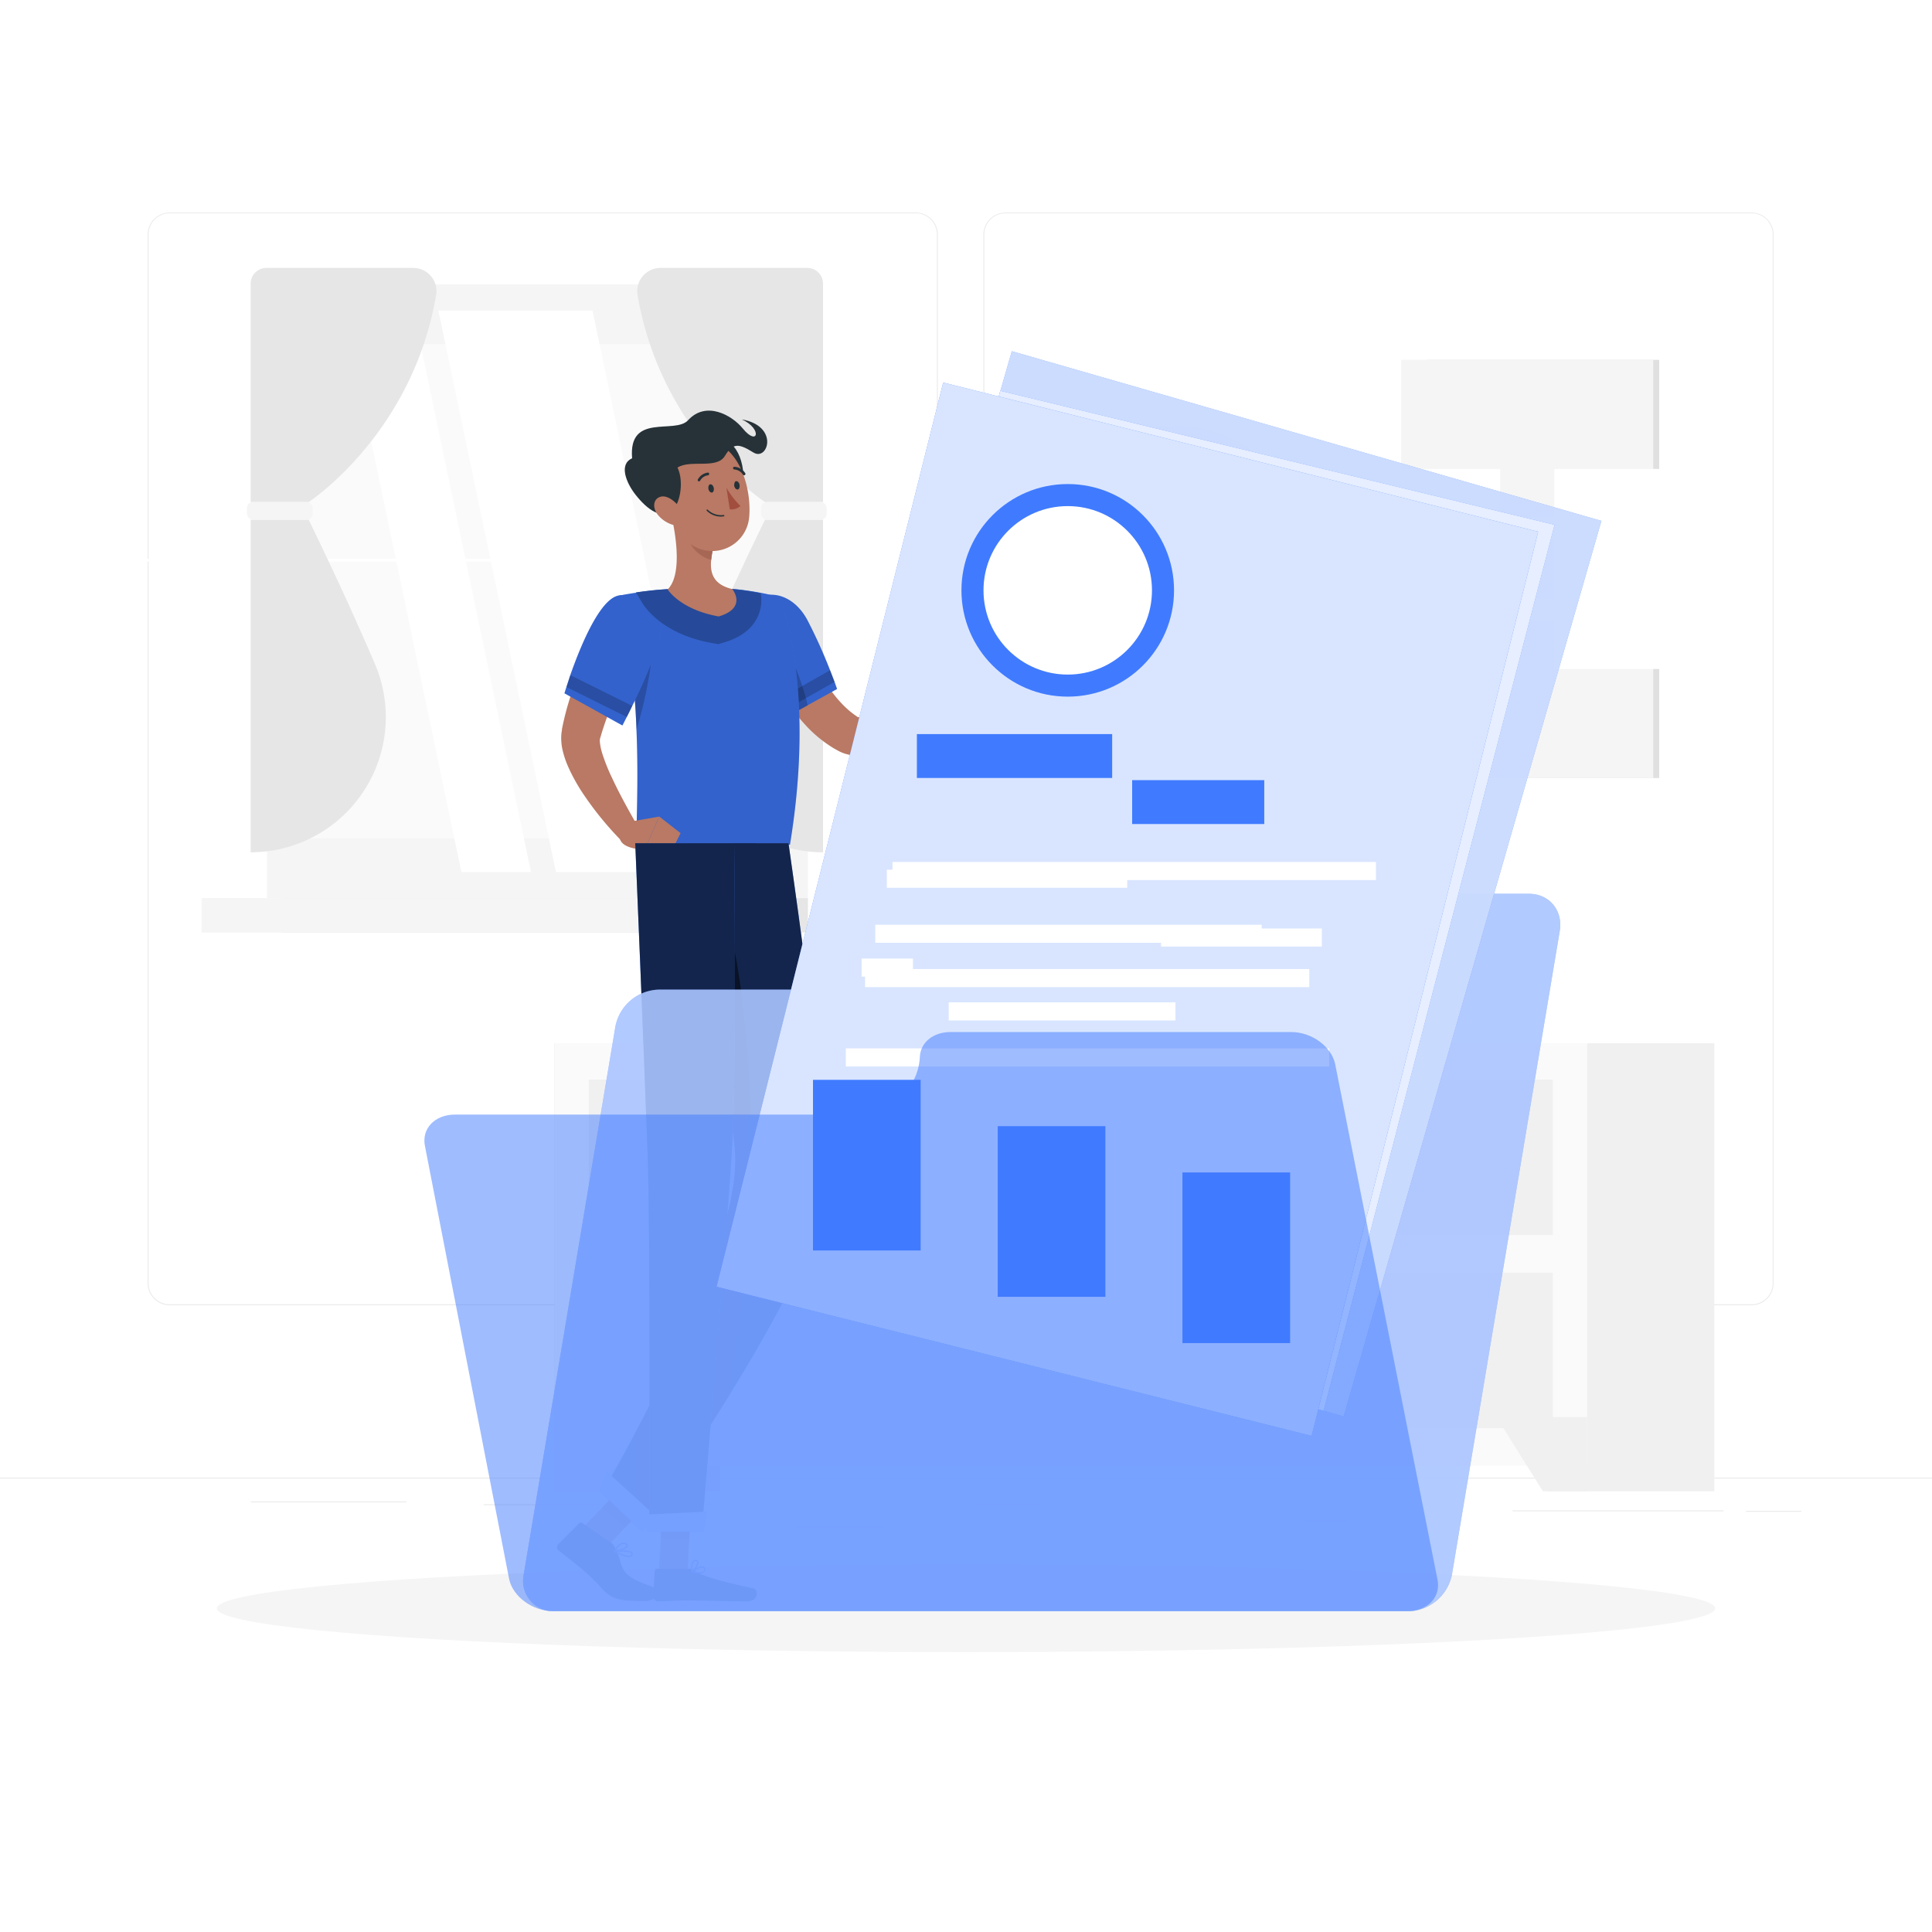 <svg class="animated" id="freepik_stories-resume-folder" xmlns="http://www.w3.org/2000/svg" viewBox="0 0 500 500" version="1.1" xmlns:xlink="http://www.w3.org/1999/xlink" xmlns:svgjs="http://svgjs.com/svgjs"><style>svg#freepik_stories-resume-folder:not(.animated) .animable {opacity: 0;}svg#freepik_stories-resume-folder.animated #freepik--background-complete--inject-13 {animation: 1s 1 forwards cubic-bezier(.36,-0.01,.5,1.38) zoomOut;animation-delay: 0s;}svg#freepik_stories-resume-folder.animated #freepik--Shadow--inject-13 {animation: 1s 1 forwards cubic-bezier(.36,-0.01,.5,1.38) lightSpeedLeft;animation-delay: 0s;}svg#freepik_stories-resume-folder.animated #freepik--Character--inject-13 {animation: 1s 1 forwards cubic-bezier(.36,-0.01,.5,1.38) slideDown;animation-delay: 0s;}svg#freepik_stories-resume-folder.animated #freepik--Folder--inject-13 {animation: 1s 1 forwards cubic-bezier(.36,-0.01,.5,1.38) lightSpeedLeft;animation-delay: 0s;}            @keyframes zoomOut {                0% {                    opacity: 0;                    transform: scale(1.5);                }                100% {                    opacity: 1;                    transform: scale(1);                }            }                    @keyframes lightSpeedLeft {              from {                transform: translate3d(-50%, 0, 0) skewX(20deg);                opacity: 0;              }              60% {                transform: skewX(-10deg);                opacity: 1;              }              80% {                transform: skewX(2deg);              }              to {                opacity: 1;                transform: translate3d(0, 0, 0);              }            }                    @keyframes slideDown {                0% {                    opacity: 0;                    transform: translateY(-30px);                }                100% {                    opacity: 1;                    transform: translateY(0);                }            }        </style><g id="freepik--background-complete--inject-13" class="animable" style="transform-origin: 250px 225.125px;"><rect y="382.4" width="500" height="0.25" style="fill: rgb(235, 235, 235); transform-origin: 250px 382.525px;" id="elix2b8dblujf" class="animable"></rect><rect x="337.85" y="393.56" width="10.48" height="0.25" style="fill: rgb(235, 235, 235); transform-origin: 343.09px 393.685px;" id="elp3zsdf5y6j" class="animable"></rect><rect x="64.93" y="388.56" width="40.25" height="0.25" style="fill: rgb(235, 235, 235); transform-origin: 85.055px 388.685px;" id="elpsftffug7b8" class="animable"></rect><rect x="125.18" y="389.3" width="59.15" height="0.25" style="fill: rgb(235, 235, 235); transform-origin: 154.755px 389.425px;" id="el2w7gjaxbpz5" class="animable"></rect><rect x="251.97" y="389.3" width="17.03" height="0.25" style="fill: rgb(235, 235, 235); transform-origin: 260.485px 389.425px;" id="elnnq5svtcarf" class="animable"></rect><rect x="391.44" y="390.88" width="54.6" height="0.25" style="fill: rgb(235, 235, 235); transform-origin: 418.74px 391.005px;" id="el7frbhwf6jde" class="animable"></rect><rect x="206.22" y="395" width="22.56" height="0.25" style="fill: rgb(235, 235, 235); transform-origin: 217.5px 395.125px;" id="el394fievua99" class="animable"></rect><rect x="451.88" y="391.01" width="14.31" height="0.25" style="fill: rgb(235, 235, 235); transform-origin: 459.035px 391.135px;" id="els5x6v1taetg" class="animable"></rect><path d="M237,337.8H43.91a5.71,5.71,0,0,1-5.7-5.71V60.66A5.71,5.71,0,0,1,43.91,55H237a5.71,5.71,0,0,1,5.71,5.71V332.09A5.71,5.71,0,0,1,237,337.8ZM43.91,55.2a5.46,5.46,0,0,0-5.45,5.46V332.09a5.46,5.46,0,0,0,5.45,5.46H237a5.47,5.47,0,0,0,5.46-5.46V60.66A5.47,5.47,0,0,0,237,55.2Z" style="fill: rgb(235, 235, 235); transform-origin: 140.46px 196.4px;" id="el6na5r46oijw" class="animable"></path><path d="M453.31,337.8H260.21a5.72,5.72,0,0,1-5.71-5.71V60.66A5.72,5.72,0,0,1,260.21,55h193.1A5.71,5.71,0,0,1,459,60.66V332.09A5.71,5.71,0,0,1,453.31,337.8ZM260.21,55.2a5.47,5.47,0,0,0-5.46,5.46V332.09a5.47,5.47,0,0,0,5.46,5.46h193.1a5.47,5.47,0,0,0,5.46-5.46V60.66a5.47,5.47,0,0,0-5.46-5.46Z" style="fill: rgb(235, 235, 235); transform-origin: 356.75px 196.4px;" id="elcfrbnghj2i5" class="animable"></path><g id="elftki5tz561p"><rect x="72.81" y="73.63" width="136.28" height="158.8" style="fill: rgb(245, 245, 245); transform-origin: 140.95px 153.03px; transform: rotate(180deg);" class="animable"></rect></g><g id="elrucyd2icg3r"><rect x="69.11" y="73.63" width="138.25" height="158.8" style="fill: rgb(245, 245, 245); transform-origin: 138.235px 153.03px; transform: rotate(180deg);" class="animable"></rect></g><g id="el52m78zixmdc"><rect x="72.81" y="232.43" width="136.28" height="8.9" style="fill: rgb(230, 230, 230); transform-origin: 140.95px 236.88px; transform: rotate(180deg);" class="animable"></rect></g><g id="elxmk4iq6psw"><rect x="52.18" y="232.43" width="130.15" height="8.9" style="fill: rgb(245, 245, 245); transform-origin: 117.255px 236.88px; transform: rotate(180deg);" class="animable"></rect></g><g id="el43zroz5buhh"><rect x="65.57" y="89.09" width="145.33" height="127.88" style="fill: rgb(250, 250, 250); transform-origin: 138.235px 153.03px; transform: rotate(90deg);" class="animable"></rect></g><polygon points="183.78 225.69 153.34 80.37 113.45 80.37 143.88 225.69 183.78 225.69" style="fill: rgb(255, 255, 255); transform-origin: 148.615px 153.03px;" id="el75xls20rkco" class="animable"></polygon><polygon points="137.42 225.69 106.99 80.37 88.97 80.37 119.41 225.69 137.42 225.69" style="fill: rgb(255, 255, 255); transform-origin: 113.195px 153.03px;" id="el3bbt9p34ia9" class="animable"></polygon><g id="elivr2jg3g5u7"><rect x="9.11" y="144.64" width="131.03" height="0.66" style="fill: rgb(255, 255, 255); transform-origin: 74.625px 144.97px; transform: rotate(90deg);" class="animable"></rect></g><path d="M213,73.4v56.54H198s-26.88-17.53-33-53.6a6,6,0,0,1,5.9-7h38A4.07,4.07,0,0,1,213,73.4Z" style="fill: rgb(230, 230, 230); transform-origin: 188.958px 99.64px;" id="el70ekgzvugdg" class="animable"></path><path d="M213,220.57V134.5H198s-8.6,17.38-17.18,37.36A35,35,0,0,0,213,220.57Z" style="fill: rgb(230, 230, 230); transform-origin: 195.512px 177.535px;" id="ellyx6y3og76m" class="animable"></path><g id="ellzrj6m6ja3d"><rect x="196.97" y="129.94" width="16.97" height="4.56" rx="1.5" style="fill: rgb(245, 245, 245); transform-origin: 205.455px 132.22px; transform: rotate(180deg);" class="animable"></rect></g><path d="M64.87,73.4v56.54h15s26.88-17.53,33-53.6a6,6,0,0,0-5.9-7h-38A4.07,4.07,0,0,0,64.87,73.4Z" style="fill: rgb(230, 230, 230); transform-origin: 88.912px 99.64px;" id="elmpzieewdl59" class="animable"></path><path d="M64.87,220.57V134.5h15s8.6,17.38,17.18,37.36a35,35,0,0,1-32.14,48.71Z" style="fill: rgb(230, 230, 230); transform-origin: 82.359px 177.535px;" id="eldv5rwtc657j" class="animable"></path><rect x="63.93" y="129.94" width="16.97" height="4.56" rx="1.5" style="fill: rgb(245, 245, 245); transform-origin: 72.415px 132.22px;" id="el2iy5pgq69nv" class="animable"></rect><g id="el39jo3kn1ds7"><rect x="369.37" y="93.13" width="60.03" height="108.23" style="fill: rgb(224, 224, 224); transform-origin: 399.385px 147.245px; transform: rotate(180deg);" class="animable"></rect></g><g id="el3zmoywa5kw9"><rect x="362.64" y="93.13" width="65.22" height="108.23" style="fill: rgb(245, 245, 245); transform-origin: 395.25px 147.245px; transform: rotate(180deg);" class="animable"></rect></g><g id="elrdo7jjwtrti"><rect x="347.86" y="121.36" width="94.78" height="51.77" style="fill: rgb(255, 255, 255); transform-origin: 395.25px 147.245px; transform: rotate(90deg);" class="animable"></rect></g><g id="elvvl941svq1m"><rect x="388.24" y="118.19" width="14.01" height="15.59" style="fill: rgb(245, 245, 245); transform-origin: 395.245px 125.985px; transform: rotate(90deg);" class="animable"></rect></g><g id="ellycm0vm9oka"><rect x="388.24" y="139.45" width="14.01" height="15.59" style="fill: rgb(245, 245, 245); transform-origin: 395.245px 147.245px; transform: rotate(90deg);" class="animable"></rect></g><g id="el1uav7ejnhpf"><rect x="388.24" y="160.71" width="14.01" height="15.59" style="fill: rgb(245, 245, 245); transform-origin: 395.245px 168.505px; transform: rotate(90deg);" class="animable"></rect></g><path d="M305.16,176a32.84,32.84,0,0,0,0-65.67h-2V176Z" style="fill: rgb(230, 230, 230); transform-origin: 320.293px 143.165px;" id="el0ymfbt07kkrf" class="animable"></path><g id="elgkgbcn1nb4o"><circle cx="303.14" cy="143.2" r="32.83" style="fill: rgb(245, 245, 245); transform-origin: 303.14px 143.2px; transform: rotate(-13.48deg);" class="animable"></circle></g><g id="elomc95shhf8"><circle cx="303.14" cy="143.2" r="24.76" style="fill: rgb(255, 255, 255); transform-origin: 303.14px 143.2px; transform: rotate(-9.29deg);" class="animable"></circle></g><polygon points="292.9 152.41 290.97 149.64 301.27 142.46 297.87 125.92 301.17 125.24 305.02 143.95 292.9 152.41" style="fill: rgb(230, 230, 230); transform-origin: 297.995px 138.825px;" id="el3rmut7l6m86" class="animable"></polygon><g id="elilumktufjo"><rect x="143.5" y="270" width="42.91" height="115.94" style="fill: rgb(230, 230, 230); transform-origin: 164.955px 327.97px; transform: rotate(180deg);" class="animable"></rect></g><polygon points="154.96 385.94 143.5 385.94 143.5 366.74 166.97 366.74 154.96 385.94" style="fill: rgb(240, 240, 240); transform-origin: 155.235px 376.34px;" id="elisab61xkehj" class="animable"></polygon><g id="elje0h7n0khw"><rect x="400.76" y="270" width="42.91" height="115.94" style="fill: rgb(240, 240, 240); transform-origin: 422.215px 327.97px; transform: rotate(180deg);" class="animable"></rect></g><g id="elxmuib2thcar"><rect x="143.5" y="270" width="267.26" height="109.33" style="fill: rgb(250, 250, 250); transform-origin: 277.13px 324.665px; transform: rotate(180deg);" class="animable"></rect></g><polygon points="399.3 385.94 410.76 385.94 410.76 366.74 387.28 366.74 399.3 385.94" style="fill: rgb(240, 240, 240); transform-origin: 399.02px 376.34px;" id="elgbb3p7aih7" class="animable"></polygon><g id="ela8ucihz1qj"><rect x="152.39" y="279.4" width="249.48" height="40.24" style="fill: rgb(240, 240, 240); transform-origin: 277.13px 299.52px; transform: rotate(180deg);" class="animable"></rect></g><g id="elptfmot5cnlj"><rect x="152.39" y="329.37" width="249.48" height="40.24" style="fill: rgb(240, 240, 240); transform-origin: 277.13px 349.49px; transform: rotate(180deg);" class="animable"></rect></g><circle cx="335.9" cy="249.72" r="8.96" style="fill: rgb(245, 245, 245); transform-origin: 335.9px 249.72px;" id="el7l3kjzl9st8" class="animable"></circle><path d="M342.22,254a7,7,0,1,0,7-7A7,7,0,0,0,342.22,254Z" style="fill: rgb(245, 245, 245); transform-origin: 349.22px 254px;" id="elkwgziu9w7f8" class="animable"></path><circle cx="320.57" cy="253.99" r="8.96" style="fill: rgb(245, 245, 245); transform-origin: 320.57px 253.99px;" id="el0yp66z3z70qh" class="animable"></circle><circle cx="305.88" cy="251.36" r="8.96" style="fill: rgb(245, 245, 245); transform-origin: 305.88px 251.36px;" id="el4q44egnlwfn" class="animable"></circle><path d="M373.89,252.53S372.66,270,325.51,270s-48.38-17.47-48.38-17.47Z" style="fill: rgb(230, 230, 230); transform-origin: 325.51px 261.265px;" id="ellmquv3umcll" class="animable"></path></g><g id="freepik--Shadow--inject-13" class="animable" style="transform-origin: 250px 416.24px;"><ellipse cx="250" cy="416.24" rx="193.89" ry="11.32" style="fill: rgb(245, 245, 245); transform-origin: 250px 416.24px;" id="eljs04speeeqo" class="animable"></ellipse></g><g id="freepik--Character--inject-13" class="animable" style="transform-origin: 198.4px 260.351px;"><path d="M206.3,160.64c.13.44.36,1.11.56,1.67l.64,1.79c.44,1.19.92,2.37,1.43,3.54a69.89,69.89,0,0,0,3.36,6.77c2.46,4.3,5.45,8.19,9,10.68l.62.43s0,0,0,0,0,.07.15.09a4.17,4.17,0,0,0,1.93-.53,24.57,24.57,0,0,0,5.6-4.07,76.18,76.18,0,0,0,5.49-5.57c1.78-2,3.53-4.07,5.18-6.1l4.77,2.88a71,71,0,0,1-9.27,14.68,31.22,31.22,0,0,1-7.1,6.44,14.09,14.09,0,0,1-5.84,2.13,10.34,10.34,0,0,1-3.94-.36,9.86,9.86,0,0,1-1.9-.78l-1.15-.64a33.13,33.13,0,0,1-7.51-6.2,47.87,47.87,0,0,1-5.56-7.4,63,63,0,0,1-4.17-8c-.59-1.36-1.15-2.74-1.66-4.13-.26-.7-.51-1.4-.74-2.12s-.44-1.38-.68-2.27Z" style="fill: rgb(185, 121, 100); transform-origin: 220.27px 178.082px;" id="eldzecq2vtvuw" class="animable"></path><path d="M216.63,178.31l-12.79,7.08s-.38-.55-1-1.5c-.45-.7-1-1.62-1.7-2.7-3.76-6.11-10-17.27-8.37-22,2.49-7.28,11.67-7.16,16.18,1.28a132,132,0,0,1,5.85,12.94c.47,1.18.86,2.21,1.16,3C216.39,177.62,216.63,178.31,216.63,178.31Z" style="fill: rgb(64, 123, 255); transform-origin: 204.567px 169.657px;" id="elr6nmkdor0j" class="animable"></path><g id="el2htcmj1zbg9"><path d="M216.63,178.31l-12.79,7.08s-.38-.55-1-1.5c-.45-.7-1-1.62-1.7-2.7-3.76-6.11-10-17.27-8.37-22,2.49-7.28,11.67-7.16,16.18,1.28a132,132,0,0,1,5.85,12.94c.47,1.18.86,2.21,1.16,3C216.39,177.62,216.63,178.31,216.63,178.31Z" style="opacity: 0.2; transform-origin: 204.567px 169.657px;" class="animable"></path></g><g id="eltuf5bced3ze"><path d="M216,176.46l-13.12,7.43c-.45-.7-1-1.62-1.7-2.7l13.66-7.74C215.27,174.63,215.66,175.66,216,176.46Z" style="opacity: 0.2; transform-origin: 208.59px 178.67px;" class="animable"></path></g><g id="elj90cup5131"><path d="M192.58,160.07c2.86-1.38,6.16-.23,9.62,5.25S208.63,180,209,182.57l-5.11,2.82S191.53,167.36,192.58,160.07Z" style="opacity: 0.2; transform-origin: 200.758px 172.464px;" class="animable"></path></g><path d="M204.44,218.61H164.79c-.28-3.54.54-15.06-.07-29.73a188.37,188.37,0,0,0-3.94-32.34c-.18-.8-.36-1.59-.55-2.39,0,0,2-.41,4.89-.83,2.39-.35,5.39-.71,8.33-.85a147.89,147.89,0,0,1,16.85,0c2.59.24,5.12.67,7.14,1.06,2.58.52,4.34,1,4.34,1S211.31,176.92,204.44,218.61Z" style="fill: rgb(64, 123, 255); transform-origin: 183.58px 185.42px;" id="el4mu8kkx2u4u" class="animable"></path><g id="elqv2a02fwmjl"><path d="M204.44,218.61H164.79c-.28-3.54.54-15.06-.07-29.73a188.37,188.37,0,0,0-3.94-32.34c-.18-.8-.36-1.59-.55-2.39,0,0,2-.41,4.89-.83,2.39-.35,5.39-.71,8.33-.85a147.89,147.89,0,0,1,16.85,0c2.59.24,5.12.67,7.14,1.06,2.58.52,4.34,1,4.34,1S211.31,176.92,204.44,218.61Z" style="opacity: 0.2; transform-origin: 183.58px 185.42px;" class="animable"></path></g><polygon points="150.37 395.86 156.25 401.12 167.43 389.47 161.56 384.21 150.37 395.86" style="fill: rgb(185, 121, 100); transform-origin: 158.9px 392.665px;" id="elylc8146i4eb" class="animable"></polygon><polygon points="170.5 406.81 177.91 406.81 178.88 389.64 171.46 389.64 170.5 406.81" style="fill: rgb(185, 121, 100); transform-origin: 174.69px 398.225px;" id="elhe5chwxqce8" class="animable"></polygon><polygon points="167.43 389.48 161.66 395.48 155.78 390.22 161.55 384.21 167.43 389.48" style="fill: rgb(167, 103, 85); transform-origin: 161.605px 389.845px;" id="el2l6ainoarzv" class="animable"></polygon><polygon points="171.46 389.65 178.88 389.65 178.38 398.5 170.96 398.5 171.46 389.65" style="fill: rgb(167, 103, 85); transform-origin: 174.92px 394.075px;" id="el7k5yaxn778" class="animable"></polygon><path d="M204.06,218.23s7.81,54.06,10.48,83.49c2.14,23.6-48.91,94-48.91,94l-9.88-9.29s37.29-63.11,34.42-89.39c-2.78-25.46-12.2-78.84-12.2-78.84Z" style="fill: rgb(64, 123, 255); transform-origin: 185.178px 306.96px;" id="eleu9lm3jssqh" class="animable"></path><g id="el811psdph9vd"><path d="M204.06,218.23s7.81,54.06,10.48,83.49c2.14,23.6-48.91,94-48.91,94l-9.88-9.29s37.29-63.11,34.42-89.39c-2.78-25.46-12.2-78.84-12.2-78.84Z" style="opacity: 0.7; transform-origin: 185.178px 306.96px;" class="animable"></path></g><path d="M178.3,406H170a.53.53,0,0,0-.55.51l-.4,6.59a1.32,1.32,0,0,0,1.3,1.32c2.9-.05,4.28-.23,8-.23,2.25,0,11.83.24,14.94.24s3-3.08,1.71-3.36c-5.92-1.25-13.25-3-15.34-4.61A2.07,2.07,0,0,0,178.3,406Z" style="fill: rgb(38, 50, 56); transform-origin: 182.451px 410.215px;" id="elsmxr2l8z9q" class="animable"></path><path d="M157.87,399l-7.15-4.81a.66.66,0,0,0-.81,0l-5.46,5.51a1.1,1.1,0,0,0,.26,1.68c4.56,3.51,7.85,6.15,10.44,9.07,3,3.42,4.63,3.9,11.63,3.9,3.24,0,5.07-2.73,3.75-3.15-11.67-3.69-8.55-5.3-11.38-10.71A4.14,4.14,0,0,0,157.87,399Z" style="fill: rgb(38, 50, 56); transform-origin: 157.566px 404.201px;" id="eluzd1zs46tme" class="animable"></path><path d="M239.38,170.6l2.55-8.16,6.62,4.85s-3.62,7.27-6.07,6.61Z" style="fill: rgb(185, 121, 100); transform-origin: 243.965px 168.191px;" id="elqnij2zprge" class="animable"></path><polygon points="248.9 159.32 252.63 163.89 248.55 167.29 241.93 162.44 248.9 159.32" style="fill: rgb(185, 121, 100); transform-origin: 247.28px 163.305px;" id="el3bzg9zv86pp" class="animable"></polygon><g id="elmhth6dmkus"><path d="M164.72,188.88a188.37,188.37,0,0,0-3.94-32.34c2.65-.23,7.18,0,7.93,4.31C169.52,165.45,168.5,176.27,164.72,188.88Z" style="opacity: 0.2; transform-origin: 164.875px 172.68px;" class="animable"></path></g><g id="el2aiyy881c8w"><path d="M190.17,297.06c-1.43-13.11-4.63-33.65-7.38-50.47,1.44-2.82,5.47-8.52,5.47-8.52,3.62,12.51,11.49,59.66.27,123.35-11.7,18.86-22.9,34.32-22.9,34.32l-1.53-24.32C174.91,351.08,192.16,315.25,190.17,297.06Z" style="opacity: 0.5; transform-origin: 179.216px 316.905px;" class="animable"></path></g><path d="M167.42,164.92l-1.75,3q-.9,1.56-1.74,3.15-1.71,3.18-3.29,6.4c-1,2.15-2,4.31-2.89,6.47a67.9,67.9,0,0,0-2.25,6.51l-.12.4-.06.21c0,.06,0,0,0,0a.44.44,0,0,0-.06.18,4.72,4.72,0,0,0,0,.93,14.2,14.2,0,0,0,.59,2.78,48.34,48.34,0,0,0,2.53,6.34c2,4.3,4.43,8.67,6.86,12.89l-4.39,3.43A84.65,84.65,0,0,1,151,205.55a47.18,47.18,0,0,1-4-7.21,23.81,23.81,0,0,1-1.46-4.46,13.91,13.91,0,0,1-.3-2.81,10.22,10.22,0,0,1,.12-1.7l.07-.41,0-.26.11-.51a72.82,72.82,0,0,1,4.95-15.34c1.05-2.42,2.2-4.78,3.43-7.09.62-1.16,1.25-2.3,1.91-3.44s1.31-2.22,2.09-3.43Z" style="fill: rgb(185, 121, 100); transform-origin: 156.33px 188.25px;" id="ela51urfpjgx8" class="animable"></path><path d="M170.07,167.65a139.5,139.5,0,0,1-6.43,15c-.53,1.1-1,2.08-1.42,2.87-.7,1.39-1.14,2.23-1.14,2.23l-15-8.32s.19-.63.53-1.69c.26-.8.6-1.85,1-3.06,2.5-7.13,7.61-19.85,12.62-20.58C167.72,153.06,173.11,158.66,170.07,167.65Z" style="fill: rgb(64, 123, 255); transform-origin: 158.507px 170.863px;" id="elq2me6poq3x" class="animable"></path><g id="elp9l985gntmk"><path d="M163.64,182.7c-.53,1.1-1,2.08-1.42,2.87l-15.63-7.78c.26-.8.6-1.85,1-3.06Z" style="opacity: 0.2; transform-origin: 155.115px 180.15px;" class="animable"></path></g><path d="M180.93,407.24a9.5,9.5,0,0,1-2-.26.2.2,0,0,1-.14-.14.18.18,0,0,1,.08-.17c.23-.17,2.34-1.6,3.24-1.25a.65.65,0,0,1,.4.49,1,1,0,0,1-.22.94A2,2,0,0,1,180.93,407.24Zm-1.5-.51c1.33.26,2.3.22,2.65-.12a.64.64,0,0,0,.12-.62.3.3,0,0,0-.19-.24C181.52,405.56,180.29,406.18,179.43,406.73Z" style="fill: rgb(64, 123, 255); transform-origin: 180.668px 406.306px;" id="elxfznhjounf" class="animable"></path><path d="M179,407a.13.13,0,0,1-.08,0,.18.18,0,0,1-.09-.14c0-.09-.17-2.22.58-2.94a.85.85,0,0,1,.73-.24.68.68,0,0,1,.63.52c.17.81-.94,2.36-1.68,2.8Zm1-3a.5.5,0,0,0-.37.15,3.82,3.82,0,0,0-.49,2.35c.64-.54,1.38-1.72,1.27-2.25,0-.1-.08-.22-.33-.25Z" style="fill: rgb(64, 123, 255); transform-origin: 179.8px 405.338px;" id="eldsjw2lh4kt" class="animable"></path><path d="M162.67,403a9.23,9.23,0,0,1-3.7-1.43.17.17,0,0,1-.08-.18.18.18,0,0,1,.15-.14c.4,0,3.91-.26,4.59.54a.56.56,0,0,1,.1.5.86.86,0,0,1-.52.62A1.53,1.53,0,0,1,162.67,403Zm-3-1.44c1.6.88,2.86,1.26,3.42,1a.55.55,0,0,0,.33-.39.19.19,0,0,0,0-.19C163,401.6,161.08,401.53,159.65,401.59Z" style="fill: rgb(64, 123, 255); transform-origin: 161.319px 402.105px;" id="el2dvs9fdne04" class="animable"></path><path d="M159.06,401.63a.18.18,0,0,1-.15-.08.2.2,0,0,1,0-.17c.06-.12,1.4-2.84,3.11-2,.47.23.52.51.48.7-.18.8-2.41,1.54-3.43,1.57Zm2.31-2.07c-.91,0-1.69,1.16-2,1.7,1.07-.14,2.69-.8,2.79-1.27,0-.11-.08-.21-.29-.32A1.12,1.12,0,0,0,161.37,399.56Z" style="fill: rgb(64, 123, 255); transform-origin: 160.701px 400.435px;" id="el4dt3rbirhwk" class="animable"></path><path d="M163.25,212.61l7.38-1.28-3.79,8.54s-6.74,0-6.43-3.51Z" style="fill: rgb(185, 121, 100); transform-origin: 165.515px 215.6px;" id="eli4zt7ntgw8c" class="animable"></path><polygon points="176.13 215.62 172.67 222.52 166.84 219.87 170.63 211.33 176.13 215.62" style="fill: rgb(185, 121, 100); transform-origin: 171.485px 216.925px;" id="elw6qknn3w2ta" class="animable"></polygon><polygon points="155.15 385.89 166.23 396.31 169.79 392.48 157.13 380.94 155.15 385.89" style="fill: rgb(64, 123, 255); transform-origin: 162.47px 388.625px;" id="elymxi6s2cbom" class="animable"></polygon><g id="eltpq273p1hke"><polygon points="155.15 385.89 166.23 396.31 169.79 392.48 157.13 380.94 155.15 385.89" style="fill: rgb(255, 255, 255); opacity: 0.7; transform-origin: 162.47px 388.625px;" class="animable"></polygon></g><path d="M190,218.23s.71,56.66-.49,77.88c-1.32,23.25-7.91,100.25-7.91,100.25H168s.4-75.13-.41-98.14c-.89-25-3.19-80-3.19-80Z" style="fill: rgb(64, 123, 255); transform-origin: 177.304px 307.29px;" id="elkm8q3lue3qg" class="animable"></path><g id="elasn2p4askdt"><path d="M190,218.23s.71,56.66-.49,77.88c-1.32,23.25-7.91,100.25-7.91,100.25H168s.4-75.13-.41-98.14c-.89-25-3.19-80-3.19-80Z" style="opacity: 0.7; transform-origin: 177.304px 307.29px;" class="animable"></path></g><polygon points="167.43 396.36 182.1 396.36 182.92 391.21 166.72 392.01 167.43 396.36" style="fill: rgb(64, 123, 255); transform-origin: 174.82px 393.785px;" id="el6dcv8xo6n5p" class="animable"></polygon><g id="eljdoc700na9e"><polygon points="167.43 396.36 182.1 396.36 182.92 391.21 166.72 392.01 167.43 396.36" style="fill: rgb(255, 255, 255); opacity: 0.7; transform-origin: 174.82px 393.785px;" class="animable"></polygon></g><g id="eleynrc3tsurf"><path d="M170.07,167.65a139.5,139.5,0,0,1-6.43,15c-.53,1.1-1,2.08-1.42,2.87-.7,1.39-1.14,2.23-1.14,2.23l-15-8.32s.19-.63.53-1.69c.26-.8.6-1.85,1-3.06,2.5-7.13,7.61-19.85,12.62-20.58C167.72,153.06,173.11,158.66,170.07,167.65Z" style="opacity: 0.2; transform-origin: 158.507px 170.863px;" class="animable"></path></g><path d="M196.63,158.24c-.8,2.65-3,6.19-9.15,8l-1.6.48-1.63-.29c-12.55-2.25-17.17-9-18-10.31l-1.68-2.8c2.39-.35,5.39-.71,8.33-.85a147.89,147.89,0,0,1,16.85,0c2.59.24,5.12.67,7.14,1.06A10.3,10.3,0,0,1,196.63,158.24Z" style="fill: rgb(64, 123, 255); transform-origin: 180.809px 159.475px;" id="eld0i2z0dk3qn" class="animable"></path><g id="ely2i664xmvm"><path d="M196.63,158.24c-.8,2.65-3,6.19-9.15,8l-1.6.48-1.63-.29c-12.55-2.25-17.17-9-18-10.31l-1.68-2.8c2.39-.35,5.39-.71,8.33-.85a147.89,147.89,0,0,1,16.85,0c2.59.24,5.12.67,7.14,1.06A10.3,10.3,0,0,1,196.63,158.24Z" style="opacity: 0.4; transform-origin: 180.809px 159.475px;" class="animable"></path></g><path d="M186,159.54c-10.06-1.81-13.21-7-13.21-7,3.67-3.62,2.26-13.51,1-18.94l4.51,3.74,6.14,5.1a19.92,19.92,0,0,0-.39,2.48c-.33,3.33.53,6.36,5.43,7.52C189.5,152.41,193.56,157.29,186,159.54Z" style="fill: rgb(185, 121, 100); transform-origin: 181.688px 146.57px;" id="elr22kppyg4n" class="animable"></path><path d="M184.46,142.41a19.92,19.92,0,0,0-.39,2.48c-2.29-.46-5.35-2.9-5.67-5.24a10.66,10.66,0,0,1-.08-2.34Z" style="fill: rgb(167, 103, 85); transform-origin: 181.375px 141.1px;" id="elx1l5mg1gs2" class="animable"></path><path d="M188.63,114.63c3.66,1.65,5.69,11.94,1,14.16S181.71,111.5,188.63,114.63Z" style="fill: rgb(38, 50, 56); transform-origin: 188.499px 121.628px;" id="elokkkwn7rpbe" class="animable"></path><path d="M172,125.76c1.57,7.21,2.12,11.5,6.38,14.79a9.6,9.6,0,0,0,15.52-6.91c.56-6.71-2.1-17.37-9.69-19.41A9.7,9.7,0,0,0,172,125.76Z" style="fill: rgb(185, 121, 100); transform-origin: 182.856px 128.217px;" id="elsz3g13pykga" class="animable"></path><path d="M163.59,118.61c-3.51,1.55-1.52,6.35.87,9.4,3.31,4.24,6.81,6.22,9.19,4.27,2.14-1.07,3.55-7.38,1.69-11.27,3.29-2.17,10.12.51,12.25-3s3.65-3.22,7.4-.9,6.75-6.85-3-8.56c5.4,2.43,4.16,7.16.21,2.31-2.79-3.42-9.48-7.2-14.13-2.1C174.64,112.48,162.59,106.73,163.59,118.61Z" style="fill: rgb(38, 50, 56); transform-origin: 180.121px 119.653px;" id="ele7kq6tc1sjh" class="animable"></path><path d="M170.29,133.28a8,8,0,0,0,4.58,2.73c2.27.38,2.78-1.72,1.63-3.76-1-1.83-3.48-4.24-5.51-3.7S168.82,131.51,170.29,133.28Z" style="fill: rgb(185, 121, 100); transform-origin: 173.201px 132.264px;" id="elp730xghwb9l" class="animable"></path><path d="M183.33,126.48c.09.59.48,1,.87,1s.63-.56.53-1.15-.47-1-.86-1S183.24,125.88,183.33,126.48Z" style="fill: rgb(38, 50, 56); transform-origin: 184.032px 126.405px;" id="elnmwba2kxql" class="animable"></path><path d="M190,125.68c.09.59.48,1,.87,1s.63-.57.54-1.16-.48-1-.87-1S190,125.09,190,125.68Z" style="fill: rgb(38, 50, 56); transform-origin: 190.714px 125.6px;" id="elzpi0tzqdcuq" class="animable"></path><path d="M188,126.23a22.46,22.46,0,0,0,3.62,4.72,3.4,3.4,0,0,1-2.76.86Z" style="fill: rgb(162, 78, 63); transform-origin: 189.81px 129.036px;" id="elbofw6d0j6fw" class="animable"></path><path d="M186.63,133.69a5.16,5.16,0,0,1-3.73-1.53.18.18,0,0,1,0-.25.18.18,0,0,1,.25,0,5,5,0,0,0,4.12,1.37.17.17,0,0,1,.19.16.16.16,0,0,1-.15.19A5.58,5.58,0,0,1,186.63,133.69Z" style="fill: rgb(38, 50, 56); transform-origin: 185.156px 132.775px;" id="elbgqwq2lqucd" class="animable"></path><path d="M180.92,124.56a.33.33,0,0,1-.17,0,.36.36,0,0,1-.14-.48,3.44,3.44,0,0,1,2.63-1.78.36.36,0,0,1,0,.71h0a2.65,2.65,0,0,0-2.05,1.41A.36.36,0,0,1,180.92,124.56Z" style="fill: rgb(38, 50, 56); transform-origin: 182.054px 123.436px;" id="el137obms9ob6g" class="animable"></path><path d="M192.57,123a.36.36,0,0,1-.29-.16,2.92,2.92,0,0,0-2.22-1.34.35.35,0,0,1-.35-.35.35.35,0,0,1,.35-.35,3.55,3.55,0,0,1,2.8,1.65.35.35,0,0,1-.09.49A.36.36,0,0,1,192.57,123Z" style="fill: rgb(38, 50, 56); transform-origin: 191.317px 121.9px;" id="el0chyxpconhw" class="animable"></path></g><g id="freepik--Folder--inject-13" class="animable" style="transform-origin: 262.134px 253.948px;"><g id="ellx5onovir7"><g style="opacity: 0.9; transform-origin: 269.58px 324.158px;" class="animable"><g id="elntnhoyjegaa"><path d="M296.94,238.73h0a11.8,11.8,0,0,1,10.57-7.42h88.16c5.28,0,8.85,4.28,8,9.57L375.78,407.39A11.78,11.78,0,0,1,364.61,417H143.55a7.88,7.88,0,0,1-8-9.57l23.71-141.75a11.79,11.79,0,0,1,11.17-9.57H272.25C282.67,256.07,292.9,248.88,296.94,238.73Z" style="fill: rgb(64, 123, 255); opacity: 0.9; transform-origin: 269.58px 324.158px;" class="animable"></path></g></g></g><g id="elch0xmxisrf"><path d="M296.94,238.73h0a11.8,11.8,0,0,1,10.57-7.42h88.16c5.28,0,8.85,4.28,8,9.57L375.78,407.39A11.78,11.78,0,0,1,364.61,417H143.55a7.88,7.88,0,0,1-8-9.57l23.71-141.75a11.79,11.79,0,0,1,11.17-9.57H272.25C282.67,256.07,292.9,248.88,296.94,238.73Z" style="fill: rgb(255, 255, 255); opacity: 0.5; transform-origin: 269.58px 324.158px;" class="animable"></path></g><g id="el5pp6g2rwbge"><path d="M261.85,90.89l-66.71,231.8,152.6,43.91,66.7-231.8Z" style="fill: rgb(64, 123, 255); opacity: 0.9; transform-origin: 304.79px 228.745px;" class="animable"></path></g><g id="elh9wsh19bwfq"><path d="M261.85,90.89l-66.71,231.8,152.6,43.91,66.7-231.8Z" style="fill: rgb(255, 255, 255); opacity: 0.7; transform-origin: 304.79px 228.745px;" class="animable"></path></g><g id="elcghlrzvn9x"><path d="M258.89,101.16,195.14,322.69l147.41,42.42L402.3,135.83Z" style="fill: rgb(64, 123, 255); opacity: 0.9; mix-blend-mode: multiply; transform-origin: 298.72px 233.135px;" class="animable"></path></g><g id="el4c1sr00kzsw"><path d="M258.89,101.16,195.14,322.69l147.41,42.42L402.3,135.83Z" style="fill: rgb(64, 123, 255); opacity: 0.6; transform-origin: 298.72px 233.135px;" class="animable"></path></g><g id="elreykrs9ltol"><g style="opacity: 0.9; transform-origin: 298.72px 233.135px;" class="animable"><g id="elrd6u3quyhmg"><path d="M258.89,101.16,195.14,322.69l147.41,42.42L402.3,135.83Z" style="fill: rgb(255, 255, 255); opacity: 0.9; mix-blend-mode: multiply; transform-origin: 298.72px 233.135px;" class="animable"></path></g><g id="elqn46ijh6tri"><path d="M258.89,101.16,195.14,322.69l147.41,42.42L402.3,135.83Z" style="fill: rgb(255, 255, 255); opacity: 0.6; transform-origin: 298.72px 233.135px;" class="animable"></path></g></g></g><g id="elnmv9z2q2iq"><circle cx="292.21" cy="145.79" r="27.51" style="fill: rgb(64, 123, 255); transform-origin: 292.21px 145.79px; transform: rotate(-48.83deg);" class="animable"></circle></g><path d="M286.18,166.73a21.8,21.8,0,1,1,27-14.91A21.79,21.79,0,0,1,286.18,166.73Z" style="fill: rgb(255, 255, 255); transform-origin: 292.231px 145.788px;" id="el9rb3q96q4k6" class="animable"></path><g id="el2tx56ayhef"><rect x="251.69" y="182.49" width="50.54" height="11.36" style="fill: rgb(64, 123, 255); transform-origin: 276.96px 188.17px; transform: rotate(16.05deg);" class="animable"></rect></g><g id="elqwizb5h0f2"><rect x="221.16" y="270.58" width="27.86" height="44.16" style="fill: rgb(64, 123, 255); transform-origin: 235.09px 292.66px; transform: rotate(16.05deg);" class="animable"></rect></g><g id="elpxbs33behoi"><rect x="315.9" y="297.84" width="27.86" height="44.16" style="fill: rgb(64, 123, 255); transform-origin: 329.83px 319.92px; transform: rotate(16.05deg);" class="animable"></rect></g><g id="elimw5rlisymm"><rect x="268.53" y="284.21" width="27.86" height="44.16" style="fill: rgb(64, 123, 255); transform-origin: 282.46px 306.29px; transform: rotate(16.05deg);" class="animable"></rect></g><g id="elt7q74p1k6fb"><rect x="306.96" y="196.04" width="34.19" height="11.36" style="fill: rgb(64, 123, 255); transform-origin: 324.055px 201.72px; transform: rotate(16.05deg);" class="animable"></rect></g><g id="elh1bd51l6c7"><rect x="244.33" y="216.64" width="125.11" height="4.68" style="fill: rgb(255, 255, 255); transform-origin: 306.885px 218.98px; transform: rotate(16.05deg);" class="animable"></rect></g><g id="eldqq7bqawwt"><rect x="242.81" y="217.5" width="62.21" height="4.68" style="fill: rgb(255, 255, 255); transform-origin: 273.915px 219.84px; transform: rotate(16.05deg);" class="animable"></rect></g><g id="eltdyiszjmg3"><rect x="313.22" y="234.8" width="41.61" height="4.68" style="fill: rgb(255, 255, 255); transform-origin: 334.025px 237.14px; transform: rotate(16.05deg);" class="animable"></rect></g><g id="el23m1h2pnz4n"><rect x="239.32" y="232.28" width="100.01" height="4.68" style="fill: rgb(255, 255, 255); transform-origin: 289.325px 234.62px; transform: rotate(16.05deg);" class="animable"></rect></g><g id="elr5hhfxv2gxp"><rect x="236.28" y="243.91" width="114.96" height="4.68" style="fill: rgb(255, 255, 255); transform-origin: 293.76px 246.25px; transform: rotate(16.26deg);" class="animable"></rect></g><g id="elehoi358xojl"><rect x="235.51" y="239.41" width="13.28" height="4.68" style="fill: rgb(255, 255, 255); transform-origin: 242.15px 241.75px; transform: rotate(16.05deg);" class="animable"></rect></g><g id="elhukp1f43bpo"><rect x="257.62" y="252.3" width="58.68" height="4.68" style="fill: rgb(255, 255, 255); transform-origin: 286.96px 254.64px; transform: rotate(16.05deg);" class="animable"></rect></g><g id="eleii1gc50cf"><rect x="230.58" y="264.43" width="125.11" height="4.68" style="fill: rgb(255, 255, 255); transform-origin: 293.135px 266.77px; transform: rotate(16.05deg);" class="animable"></rect></g><path d="M244.09,99l-58.65,234,154,38.61,58.64-234Z" style="fill: rgb(64, 123, 255); transform-origin: 291.76px 235.305px;" id="elvoucsozkqx" class="animable"></path><g id="el0cxf01t0rob"><path d="M244.09,99l-58.65,234,154,38.61,58.64-234Z" style="fill: rgb(255, 255, 255); opacity: 0.8; transform-origin: 291.76px 235.305px;" class="animable"></path></g><g id="elo8p1b0kkfw"><circle cx="276.33" cy="152.78" r="27.51" style="fill: rgb(64, 123, 255); transform-origin: 276.33px 152.78px; transform: rotate(-25.78deg);" class="animable"></circle></g><g id="els820oeoaod"><circle cx="276.33" cy="152.78" r="21.8" style="fill: rgb(255, 255, 255); transform-origin: 276.33px 152.78px; transform: rotate(-79.63deg);" class="animable"></circle></g><g id="eloj6giyo2kyi"><rect x="237.29" y="189.98" width="50.54" height="11.36" style="fill: rgb(64, 123, 255); transform-origin: 262.56px 195.66px; transform: rotate(14.07deg);" class="animable"></rect></g><g id="elvqk4m7jy5y"><rect x="210.4" y="279.46" width="27.86" height="44.16" style="fill: rgb(64, 123, 255); transform-origin: 224.33px 301.54px; transform: rotate(14.07deg);" class="animable"></rect></g><g id="eli1kt2h2pffb"><rect x="306.02" y="303.43" width="27.86" height="44.16" style="fill: rgb(64, 123, 255); transform-origin: 319.95px 325.51px; transform: rotate(14.07deg);" class="animable"></rect></g><g id="elt91gljhxrvp"><rect x="258.21" y="291.45" width="27.86" height="44.16" style="fill: rgb(64, 123, 255); transform-origin: 272.14px 313.53px; transform: rotate(14.07deg);" class="animable"></rect></g><g id="elsmot3xolx5p"><rect x="293" y="201.9" width="34.19" height="11.36" style="fill: rgb(64, 123, 255); transform-origin: 310.095px 207.58px; transform: rotate(14.07deg);" class="animable"></rect></g><g id="elocxjs1lsl3b"><rect x="230.98" y="223.08" width="125.11" height="4.68" style="fill: rgb(255, 255, 255); transform-origin: 293.535px 225.42px; transform: rotate(14.07deg);" class="animable"></rect></g><g id="el1uj9xv8s3a6g"><rect x="229.51" y="225.08" width="62.21" height="4.68" style="fill: rgb(255, 255, 255); transform-origin: 260.615px 227.42px; transform: rotate(14.07deg);" class="animable"></rect></g><g id="elwxe9zho0iz"><rect x="300.48" y="240.29" width="41.61" height="4.68" style="fill: rgb(255, 255, 255); transform-origin: 321.285px 242.63px; transform: rotate(14.07deg);" class="animable"></rect></g><g id="el856bx198xkc"><rect x="226.52" y="239.32" width="100.01" height="4.68" style="fill: rgb(255, 255, 255); transform-origin: 276.525px 241.66px; transform: rotate(14.07deg);" class="animable"></rect></g><g id="elibgy13uw87m"><rect x="223.88" y="250.79" width="114.96" height="4.68" style="fill: rgb(255, 255, 255); transform-origin: 281.36px 253.13px; transform: rotate(14.07deg);" class="animable"></rect></g><g id="el1w58r48lipsj"><rect x="222.99" y="248.08" width="13.28" height="4.68" style="fill: rgb(255, 255, 255); transform-origin: 229.63px 250.42px; transform: rotate(14.07deg);" class="animable"></rect></g><g id="el9lfeohywxmf"><rect x="245.52" y="259.41" width="58.68" height="4.68" style="fill: rgb(255, 255, 255); transform-origin: 274.86px 261.75px; transform: rotate(14.07deg);" class="animable"></rect></g><g id="elw3s4dfsfg5"><rect x="218.89" y="271.32" width="125.11" height="4.68" style="fill: rgb(255, 255, 255); transform-origin: 281.445px 273.66px; transform: rotate(14.07deg);" class="animable"></rect></g><g id="elp2hr7pl4b9c"><path d="M238.06,273.49h0c.19-3.75,3.47-6.4,7.93-6.4h88.17c5.28,0,10.37,3.69,11.37,8.25L372,408.7c1,4.56-2.48,8.26-7.76,8.26H143.15c-5.29,0-10.38-3.7-11.38-8.26L110,296.71c-1-4.56,2.48-8.26,7.77-8.26H219.55C230,288.45,237.64,282.25,238.06,273.49Z" style="fill: rgb(64, 123, 255); opacity: 0.5; transform-origin: 241px 342.025px;" class="animable"></path></g></g><defs>     <filter id="active" height="200%">         <feMorphology in="SourceAlpha" result="DILATED" operator="dilate" radius="2"></feMorphology>                <feFlood flood-color="#32DFEC" flood-opacity="1" result="PINK"></feFlood>        <feComposite in="PINK" in2="DILATED" operator="in" result="OUTLINE"></feComposite>        <feMerge>            <feMergeNode in="OUTLINE"></feMergeNode>            <feMergeNode in="SourceGraphic"></feMergeNode>        </feMerge>    </filter>    <filter id="hover" height="200%">        <feMorphology in="SourceAlpha" result="DILATED" operator="dilate" radius="2"></feMorphology>                <feFlood flood-color="#ff0000" flood-opacity="0.5" result="PINK"></feFlood>        <feComposite in="PINK" in2="DILATED" operator="in" result="OUTLINE"></feComposite>        <feMerge>            <feMergeNode in="OUTLINE"></feMergeNode>            <feMergeNode in="SourceGraphic"></feMergeNode>        </feMerge>            <feColorMatrix type="matrix" values="0   0   0   0   0                0   1   0   0   0                0   0   0   0   0                0   0   0   1   0 "></feColorMatrix>    </filter></defs></svg>